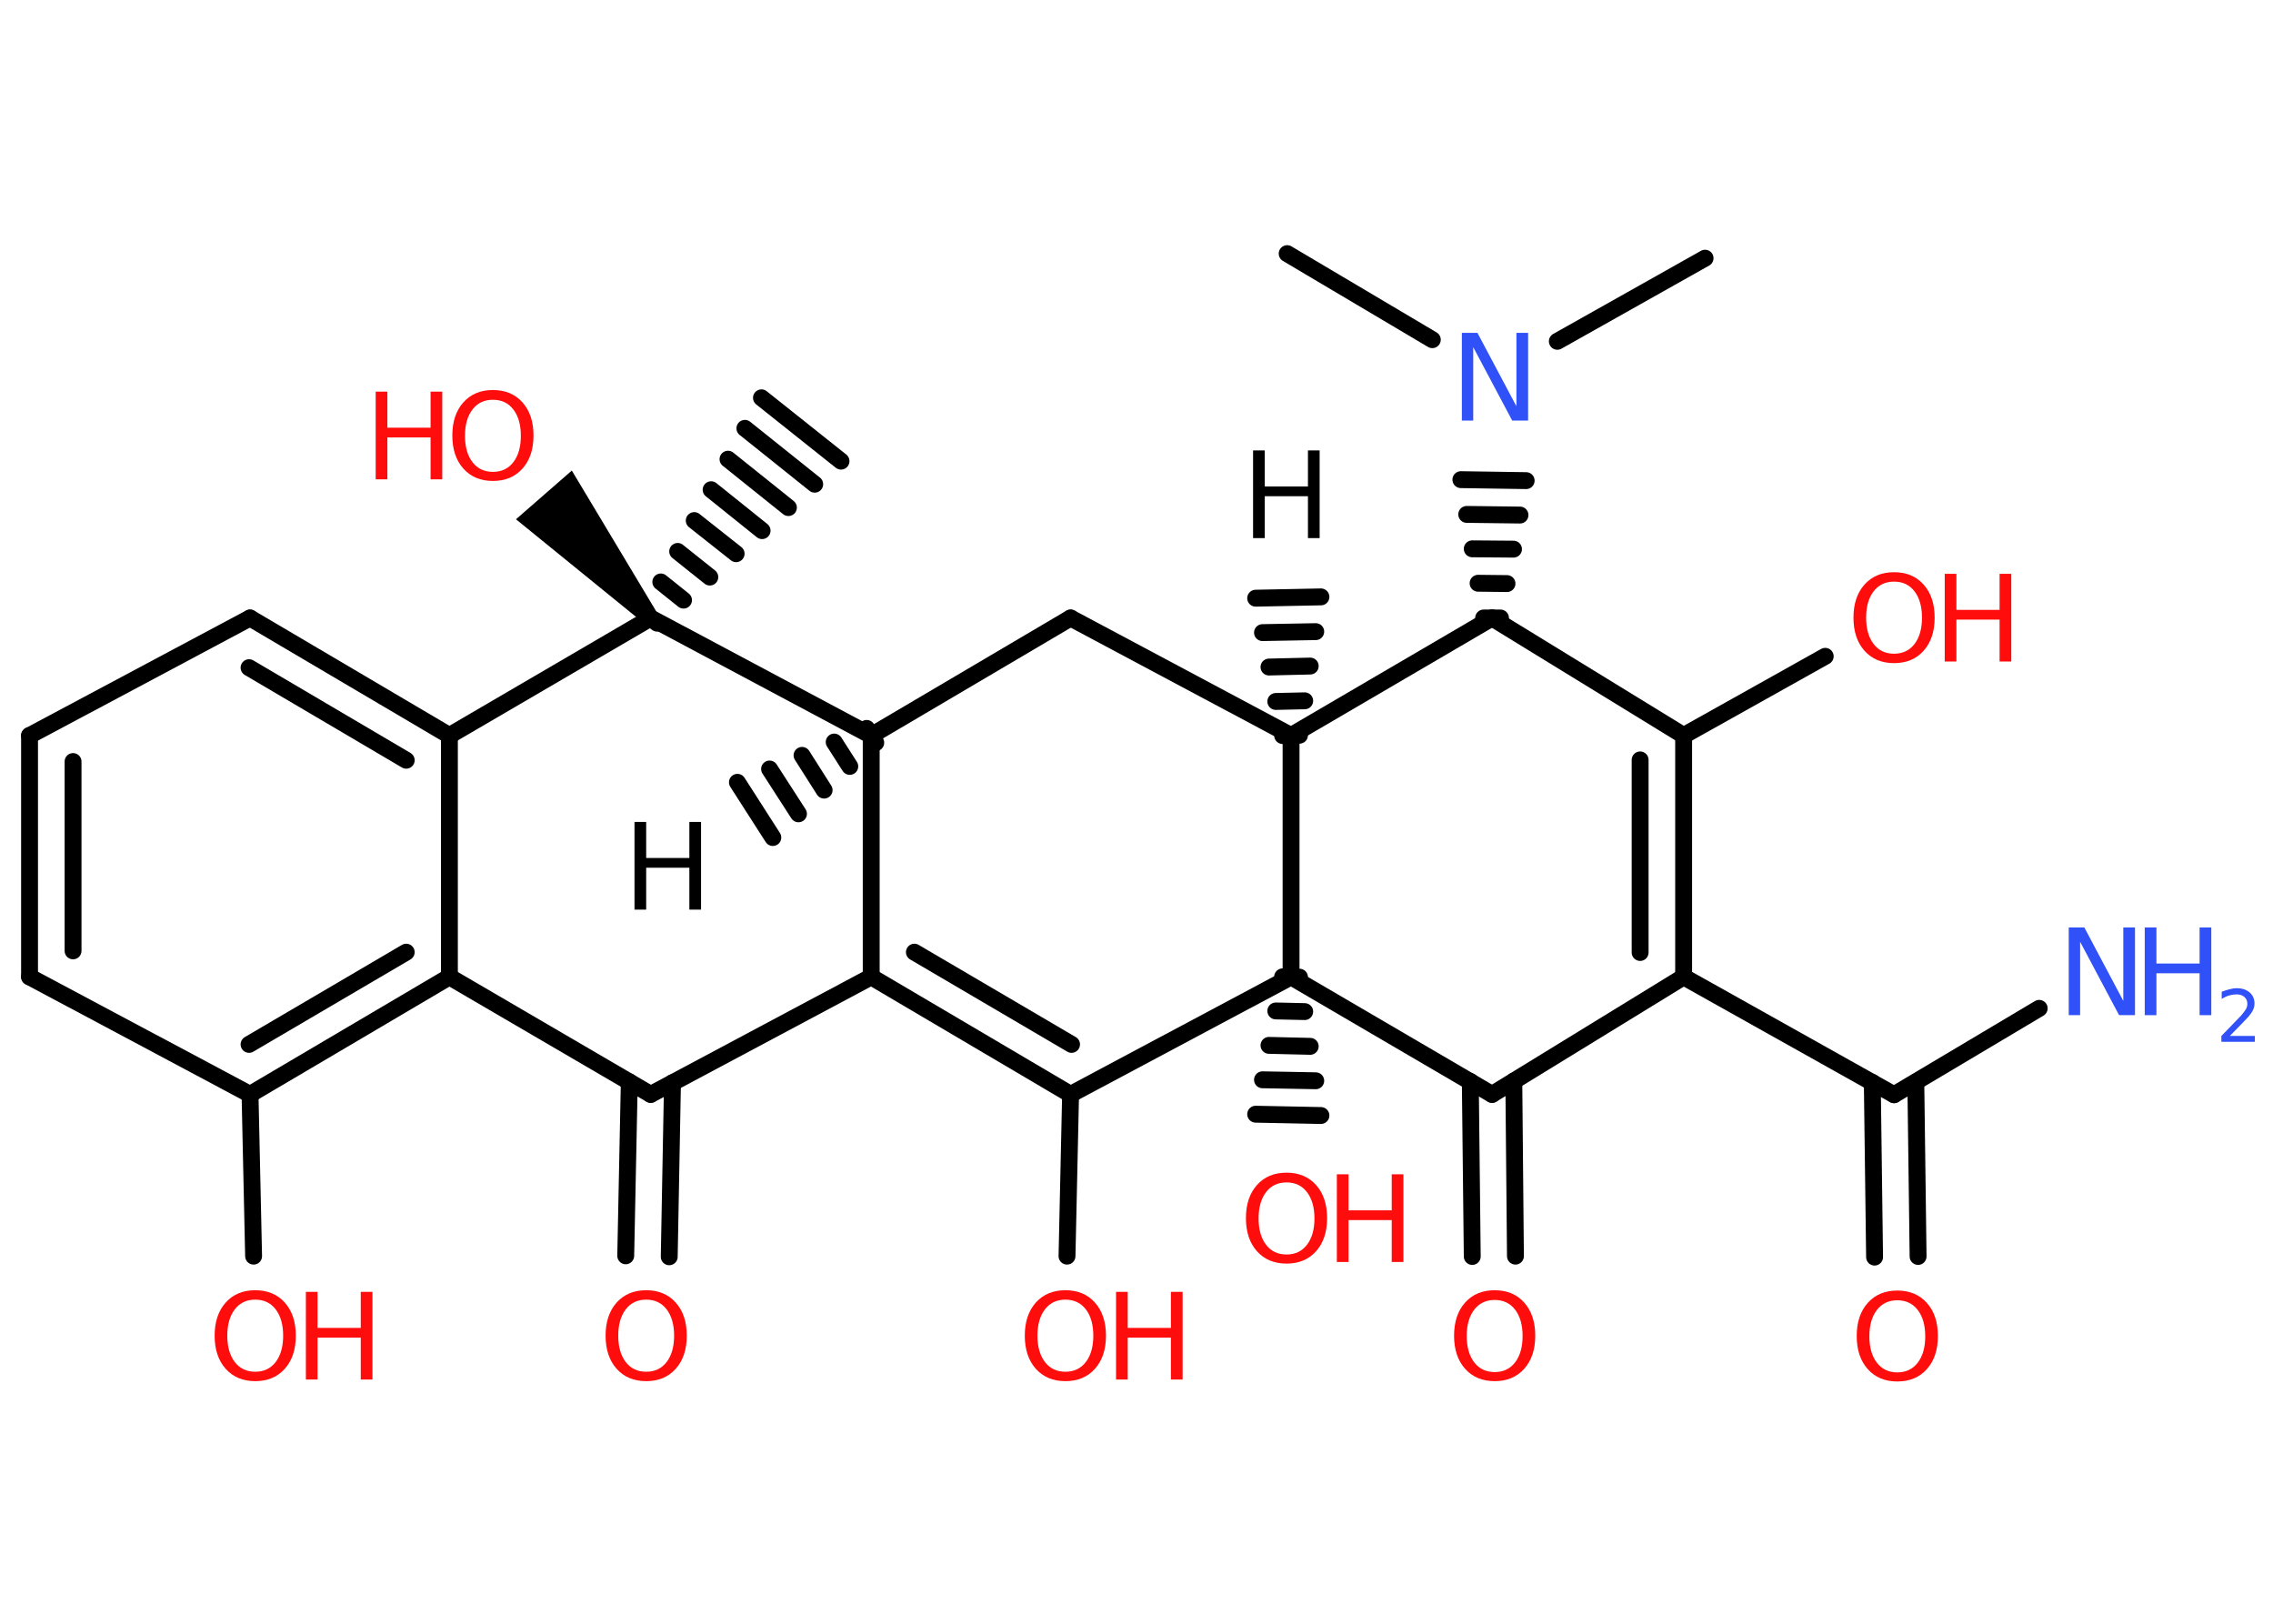 <?xml version='1.0' encoding='UTF-8'?>
<!DOCTYPE svg PUBLIC "-//W3C//DTD SVG 1.1//EN" "http://www.w3.org/Graphics/SVG/1.1/DTD/svg11.dtd">
<svg version='1.2' xmlns='http://www.w3.org/2000/svg' xmlns:xlink='http://www.w3.org/1999/xlink' width='70.0mm' height='50.0mm' viewBox='0 0 70.0 50.0'>
  <desc>Generated by the Chemistry Development Kit (http://github.com/cdk)</desc>
  <g stroke-linecap='round' stroke-linejoin='round' stroke='#000000' stroke-width='.52' fill='#FF0D0D'>
    <rect x='.0' y='.0' width='70.0' height='50.0' fill='#FFFFFF' stroke='none'/>
    <g id='mol1' class='mol'>
      <g id='mol1bnd1' class='bond'>
        <line x1='39.5' y1='22.65' x2='40.02' y2='22.64'/>
        <line x1='39.29' y1='21.6' x2='40.18' y2='21.58'/>
        <line x1='39.08' y1='20.54' x2='40.35' y2='20.51'/>
        <line x1='38.88' y1='19.48' x2='40.52' y2='19.45'/>
        <line x1='38.67' y1='18.42' x2='40.68' y2='18.38'/>
      </g>
      <line id='mol1bnd2' class='bond' x1='39.76' y1='22.65' x2='32.97' y2='19.03'/>
      <line id='mol1bnd3' class='bond' x1='32.97' y1='19.03' x2='26.83' y2='22.65'/>
      <g id='mol1bnd4' class='bond'>
        <line x1='26.97' y1='22.87' x2='26.69' y2='22.43'/>
        <line x1='26.17' y1='23.6' x2='25.69' y2='22.85'/>
        <line x1='25.38' y1='24.33' x2='24.7' y2='23.26'/>
        <line x1='24.59' y1='25.06' x2='23.7' y2='23.68'/>
        <line x1='23.8' y1='25.79' x2='22.71' y2='24.09'/>
      </g>
      <line id='mol1bnd5' class='bond' x1='26.83' y1='22.65' x2='26.83' y2='30.08'/>
      <g id='mol1bnd6' class='bond'>
        <line x1='26.83' y1='30.08' x2='32.97' y2='33.7'/>
        <line x1='28.16' y1='29.32' x2='33.0' y2='32.16'/>
      </g>
      <line id='mol1bnd7' class='bond' x1='32.97' y1='33.7' x2='32.86' y2='38.68'/>
      <line id='mol1bnd8' class='bond' x1='32.97' y1='33.7' x2='39.76' y2='30.08'/>
      <line id='mol1bnd9' class='bond' x1='39.76' y1='22.65' x2='39.76' y2='30.08'/>
      <g id='mol1bnd10' class='bond'>
        <line x1='40.02' y1='30.09' x2='39.5' y2='30.08'/>
        <line x1='40.18' y1='31.15' x2='39.29' y2='31.13'/>
        <line x1='40.35' y1='32.22' x2='39.08' y2='32.19'/>
        <line x1='40.52' y1='33.28' x2='38.88' y2='33.25'/>
        <line x1='40.68' y1='34.35' x2='38.67' y2='34.31'/>
      </g>
      <line id='mol1bnd11' class='bond' x1='39.76' y1='30.08' x2='45.95' y2='33.7'/>
      <g id='mol1bnd12' class='bond'>
        <line x1='46.62' y1='33.29' x2='46.67' y2='38.68'/>
        <line x1='45.28' y1='33.3' x2='45.34' y2='38.69'/>
      </g>
      <line id='mol1bnd13' class='bond' x1='45.95' y1='33.7' x2='51.85' y2='30.08'/>
      <line id='mol1bnd14' class='bond' x1='51.85' y1='30.08' x2='58.33' y2='33.71'/>
      <line id='mol1bnd15' class='bond' x1='58.33' y1='33.71' x2='62.8' y2='31.05'/>
      <g id='mol1bnd16' class='bond'>
        <line x1='59.0' y1='33.32' x2='59.07' y2='38.69'/>
        <line x1='57.66' y1='33.33' x2='57.73' y2='38.71'/>
      </g>
      <g id='mol1bnd17' class='bond'>
        <line x1='51.85' y1='30.08' x2='51.85' y2='22.65'/>
        <line x1='50.51' y1='29.33' x2='50.51' y2='23.4'/>
      </g>
      <line id='mol1bnd18' class='bond' x1='51.85' y1='22.65' x2='56.21' y2='20.21'/>
      <line id='mol1bnd19' class='bond' x1='51.85' y1='22.65' x2='45.95' y2='19.03'/>
      <line id='mol1bnd20' class='bond' x1='39.76' y1='22.65' x2='45.95' y2='19.03'/>
      <g id='mol1bnd21' class='bond'>
        <line x1='45.69' y1='19.03' x2='46.21' y2='19.03'/>
        <line x1='45.52' y1='17.96' x2='46.41' y2='17.97'/>
        <line x1='45.34' y1='16.9' x2='46.61' y2='16.91'/>
        <line x1='45.17' y1='15.84' x2='46.81' y2='15.86'/>
        <line x1='44.99' y1='14.77' x2='47.0' y2='14.8'/>
      </g>
      <line id='mol1bnd22' class='bond' x1='47.96' y1='10.51' x2='52.51' y2='7.95'/>
      <line id='mol1bnd23' class='bond' x1='44.11' y1='10.46' x2='39.64' y2='7.81'/>
      <line id='mol1bnd24' class='bond' x1='26.83' y1='30.08' x2='20.04' y2='33.7'/>
      <g id='mol1bnd25' class='bond'>
        <line x1='20.71' y1='33.34' x2='20.61' y2='38.7'/>
        <line x1='19.38' y1='33.31' x2='19.27' y2='38.67'/>
      </g>
      <line id='mol1bnd26' class='bond' x1='20.04' y1='33.7' x2='13.84' y2='30.08'/>
      <g id='mol1bnd27' class='bond'>
        <line x1='7.7' y1='33.7' x2='13.84' y2='30.08'/>
        <line x1='7.67' y1='32.16' x2='12.51' y2='29.32'/>
      </g>
      <line id='mol1bnd28' class='bond' x1='7.7' y1='33.7' x2='7.81' y2='38.68'/>
      <line id='mol1bnd29' class='bond' x1='7.7' y1='33.7' x2='.91' y2='30.08'/>
      <g id='mol1bnd30' class='bond'>
        <line x1='.91' y1='22.65' x2='.91' y2='30.08'/>
        <line x1='2.25' y1='23.45' x2='2.25' y2='29.28'/>
      </g>
      <line id='mol1bnd31' class='bond' x1='.91' y1='22.65' x2='7.7' y2='19.03'/>
      <g id='mol1bnd32' class='bond'>
        <line x1='13.84' y1='22.65' x2='7.7' y2='19.03'/>
        <line x1='12.51' y1='23.41' x2='7.67' y2='20.56'/>
      </g>
      <line id='mol1bnd33' class='bond' x1='13.84' y1='30.08' x2='13.84' y2='22.65'/>
      <line id='mol1bnd34' class='bond' x1='13.84' y1='22.65' x2='20.04' y2='19.03'/>
      <line id='mol1bnd35' class='bond' x1='26.83' y1='22.65' x2='20.04' y2='19.03'/>
      <g id='mol1bnd36' class='bond'>
        <line x1='19.83' y1='18.87' x2='20.24' y2='19.19'/>
        <line x1='20.35' y1='17.92' x2='21.05' y2='18.48'/>
        <line x1='20.87' y1='16.98' x2='21.86' y2='17.77'/>
        <line x1='21.38' y1='16.03' x2='22.67' y2='17.05'/>
        <line x1='21.9' y1='15.08' x2='23.47' y2='16.34'/>
        <line x1='22.42' y1='14.14' x2='24.28' y2='15.63'/>
        <line x1='22.94' y1='13.19' x2='25.09' y2='14.91'/>
        <line x1='23.45' y1='12.25' x2='25.9' y2='14.2'/>
      </g>
      <path id='mol1bnd37' class='bond' d='M19.84 19.2l.39 -.34l-2.62 -4.37l-.86 .75l-.86 .75z' stroke='none' fill='#000000'/>
      <path id='mol1atm1' class='atom' d='M38.59 13.87h.36v1.11h1.33v-1.11h.36v2.7h-.36v-1.29h-1.33v1.29h-.36v-2.7z' stroke='none' fill='#000000'/>
      <path id='mol1atm5' class='atom' d='M19.54 25.31h.36v1.11h1.33v-1.11h.36v2.7h-.36v-1.29h-1.33v1.29h-.36v-2.7z' stroke='none' fill='#000000'/>
      <g id='mol1atm8' class='atom'>
        <path d='M32.81 40.02q-.4 .0 -.63 .3q-.23 .3 -.23 .81q.0 .51 .23 .81q.23 .3 .63 .3q.4 .0 .63 -.3q.23 -.3 .23 -.81q.0 -.51 -.23 -.81q-.23 -.3 -.63 -.3zM32.81 39.73q.57 .0 .91 .38q.34 .38 .34 1.02q.0 .64 -.34 1.02q-.34 .38 -.91 .38q-.57 .0 -.91 -.38q-.34 -.38 -.34 -1.02q.0 -.64 .34 -1.02q.34 -.38 .91 -.38z' stroke='none'/>
        <path d='M34.37 39.78h.36v1.11h1.33v-1.11h.36v2.7h-.36v-1.29h-1.33v1.29h-.36v-2.7z' stroke='none'/>
      </g>
      <g id='mol1atm10' class='atom'>
        <path d='M39.62 36.41q-.4 .0 -.63 .3q-.23 .3 -.23 .81q.0 .51 .23 .81q.23 .3 .63 .3q.4 .0 .63 -.3q.23 -.3 .23 -.81q.0 -.51 -.23 -.81q-.23 -.3 -.63 -.3zM39.62 36.11q.57 .0 .91 .38q.34 .38 .34 1.02q.0 .64 -.34 1.02q-.34 .38 -.91 .38q-.57 .0 -.91 -.38q-.34 -.38 -.34 -1.02q.0 -.64 .34 -1.02q.34 -.38 .91 -.38z' stroke='none'/>
        <path d='M41.17 36.16h.36v1.11h1.33v-1.11h.36v2.7h-.36v-1.29h-1.33v1.29h-.36v-2.7z' stroke='none'/>
      </g>
      <path id='mol1atm12' class='atom' d='M46.03 40.03q-.4 .0 -.63 .3q-.23 .3 -.23 .81q.0 .51 .23 .81q.23 .3 .63 .3q.4 .0 .63 -.3q.23 -.3 .23 -.81q.0 -.51 -.23 -.81q-.23 -.3 -.63 -.3zM46.03 39.73q.57 .0 .91 .38q.34 .38 .34 1.02q.0 .64 -.34 1.02q-.34 .38 -.91 .38q-.57 .0 -.91 -.38q-.34 -.38 -.34 -1.02q.0 -.64 .34 -1.02q.34 -.38 .91 -.38z' stroke='none'/>
      <g id='mol1atm15' class='atom'>
        <path d='M63.7 28.56h.49l1.2 2.26v-2.26h.36v2.7h-.49l-1.2 -2.26v2.26h-.35v-2.7z' stroke='none' fill='#3050F8'/>
        <path d='M66.05 28.56h.36v1.11h1.33v-1.11h.36v2.7h-.36v-1.29h-1.33v1.29h-.36v-2.7z' stroke='none' fill='#3050F8'/>
        <path d='M68.68 31.9h.76v.18h-1.03v-.18q.13 -.13 .34 -.35q.21 -.22 .27 -.28q.1 -.12 .15 -.2q.04 -.08 .04 -.16q.0 -.13 -.09 -.21q-.09 -.08 -.24 -.08q-.1 .0 -.22 .03q-.11 .03 -.24 .11v-.22q.13 -.05 .25 -.08q.11 -.03 .21 -.03q.25 .0 .4 .13q.15 .13 .15 .34q.0 .1 -.04 .19q-.04 .09 -.14 .21q-.03 .03 -.17 .18q-.15 .15 -.41 .42z' stroke='none' fill='#3050F8'/>
      </g>
      <path id='mol1atm16' class='atom' d='M58.43 40.04q-.4 .0 -.63 .3q-.23 .3 -.23 .81q.0 .51 .23 .81q.23 .3 .63 .3q.4 .0 .63 -.3q.23 -.3 .23 -.81q.0 -.51 -.23 -.81q-.23 -.3 -.63 -.3zM58.43 39.74q.57 .0 .91 .38q.34 .38 .34 1.02q.0 .64 -.34 1.02q-.34 .38 -.91 .38q-.57 .0 -.91 -.38q-.34 -.38 -.34 -1.02q.0 -.64 .34 -1.02q.34 -.38 .91 -.38z' stroke='none'/>
      <g id='mol1atm18' class='atom'>
        <path d='M58.33 17.91q-.4 .0 -.63 .3q-.23 .3 -.23 .81q.0 .51 .23 .81q.23 .3 .63 .3q.4 .0 .63 -.3q.23 -.3 .23 -.81q.0 -.51 -.23 -.81q-.23 -.3 -.63 -.3zM58.33 17.62q.57 .0 .91 .38q.34 .38 .34 1.02q.0 .64 -.34 1.02q-.34 .38 -.91 .38q-.57 .0 -.91 -.38q-.34 -.38 -.34 -1.02q.0 -.64 .34 -1.02q.34 -.38 .91 -.38z' stroke='none'/>
        <path d='M59.89 17.67h.36v1.11h1.33v-1.11h.36v2.7h-.36v-1.29h-1.33v1.29h-.36v-2.7z' stroke='none'/>
      </g>
      <path id='mol1atm20' class='atom' d='M45.01 10.25h.49l1.2 2.26v-2.26h.36v2.7h-.49l-1.2 -2.26v2.26h-.35v-2.7z' stroke='none' fill='#3050F8'/>
      <path id='mol1atm24' class='atom' d='M19.9 40.02q-.4 .0 -.63 .3q-.23 .3 -.23 .81q.0 .51 .23 .81q.23 .3 .63 .3q.4 .0 .63 -.3q.23 -.3 .23 -.81q.0 -.51 -.23 -.81q-.23 -.3 -.63 -.3zM19.9 39.73q.57 .0 .91 .38q.34 .38 .34 1.02q.0 .64 -.34 1.02q-.34 .38 -.91 .38q-.57 .0 -.91 -.38q-.34 -.38 -.34 -1.02q.0 -.64 .34 -1.02q.34 -.38 .91 -.38z' stroke='none'/>
      <g id='mol1atm27' class='atom'>
        <path d='M7.86 40.02q-.4 .0 -.63 .3q-.23 .3 -.23 .81q.0 .51 .23 .81q.23 .3 .63 .3q.4 .0 .63 -.3q.23 -.3 .23 -.81q.0 -.51 -.23 -.81q-.23 -.3 -.63 -.3zM7.86 39.73q.57 .0 .91 .38q.34 .38 .34 1.02q.0 .64 -.34 1.02q-.34 .38 -.91 .38q-.57 .0 -.91 -.38q-.34 -.38 -.34 -1.02q.0 -.64 .34 -1.02q.34 -.38 .91 -.38z' stroke='none'/>
        <path d='M9.42 39.78h.36v1.11h1.33v-1.11h.36v2.7h-.36v-1.29h-1.33v1.29h-.36v-2.7z' stroke='none'/>
      </g>
      <g id='mol1atm34' class='atom'>
        <path d='M15.18 12.31q-.4 .0 -.63 .3q-.23 .3 -.23 .81q.0 .51 .23 .81q.23 .3 .63 .3q.4 .0 .63 -.3q.23 -.3 .23 -.81q.0 -.51 -.23 -.81q-.23 -.3 -.63 -.3zM15.18 12.01q.57 .0 .91 .38q.34 .38 .34 1.02q.0 .64 -.34 1.02q-.34 .38 -.91 .38q-.57 .0 -.91 -.38q-.34 -.38 -.34 -1.02q.0 -.64 .34 -1.02q.34 -.38 .91 -.38z' stroke='none'/>
        <path d='M11.57 12.06h.36v1.11h1.33v-1.11h.36v2.7h-.36v-1.29h-1.33v1.29h-.36v-2.7z' stroke='none'/>
      </g>
    </g>
  </g>
</svg>
